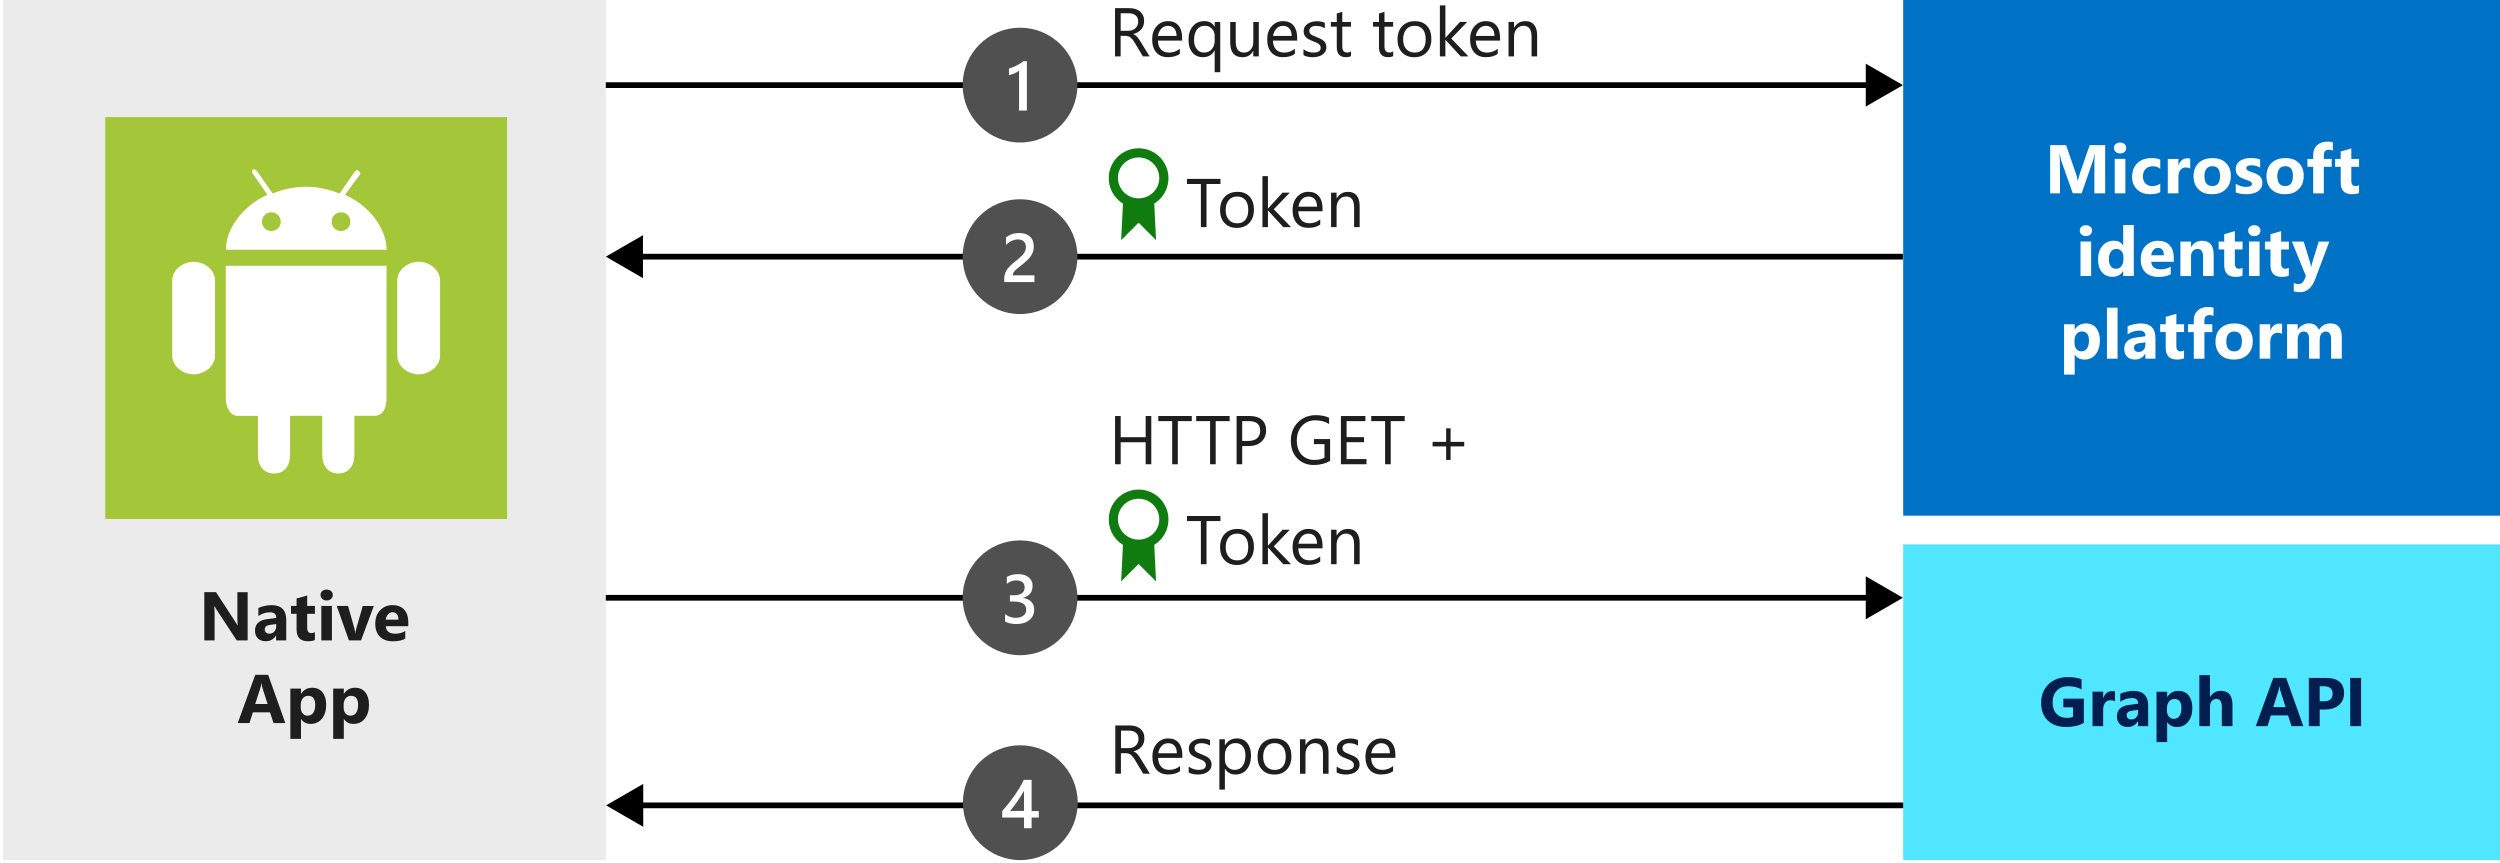 <?xml version="1.0" encoding="utf-8"?>
<!-- Generator: Adobe Illustrator 23.0.2, SVG Export Plug-In . SVG Version: 6.00 Build 0)  -->
<svg version="1.1" xmlns="http://www.w3.org/2000/svg" xmlns:xlink="http://www.w3.org/1999/xlink" x="0px" y="0px"
	 viewBox="0 0 435.49 150.4" enable-background="new 0 0 435.49 150.4" xml:space="preserve">
<symbol  id="Deleted_Symbol_6" viewBox="0 -32 32 32">
	<rect y="-10" width="32" height="2"/>
	<rect y="-26" width="32" height="2"/>
	<rect y="-17.99" width="32" height="1.99"/>
	<rect y="-32" fill="none" width="32" height="32"/>
	<rect y="-32" fill="none" width="32" height="32"/>
</symbol>
<symbol  id="Marketplace_store" viewBox="-15.25 -19.25 30.5 38.5">
	<path fill="#0078D7" d="M13.45,9.65l-2.2-1.2l-1,1.2h-2.7v4.9c0,2.8-2.2,4.7-5.3,4.7c-0.5,0-0.9-0.1-1.3-0.1
		c0.6-0.3,1.1-0.8,1.6-1.3c1.9-0.1,3.7-1.1,3.7-3.3v-5h-3.4v4.5c0,2.8-2.2,4.7-5.3,4.7s-5.3-1.9-5.3-4.7v-4.5h-1.2h-5.1l-1.2-26.9
		l24.7-1.8l0,0h0.4l1-0.1l4.4,3.5L13.45,9.65z M-6.55,14.05c0,2.3,2,3.3,3.9,3.3s3.9-1,3.9-3.3v-4.5h-3v4.9c0,0.6,0.2,1.2,0.4,1.6
		c-0.6,0.2-1.1,0.2-1.3,0.2h-0.1c-0.2-0.6-0.4-1.2-0.4-1.8v-4.9h-3.4V14.05z"/>
</symbol>
<symbol  id="New_Symbol_41" viewBox="-10.5 -10 21 20">
	<circle fill="#505050" cx="0" cy="0" r="10"/>
	<g>
		<path fill="#FFFFFF" d="M1.19,4.16v-8.59h-1.36V2.5c-0.25-0.18-0.51-0.33-0.79-0.45s-0.61-0.23-0.97-0.33v1.16
			c0.23,0.07,0.45,0.15,0.66,0.23s0.42,0.17,0.62,0.28s0.41,0.21,0.62,0.34S0.39,4,0.61,4.16H1.19z"/>
	</g>
	<rect x="-10.5" y="-10" display="none" fill="none" width="21" height="20"/>
</symbol>
<symbol  id="New_Symbol_42" viewBox="-10.5 -10 21 20">
	<circle fill="#505050" cx="0" cy="0" r="10"/>
	<g>
		<path fill="#FFFFFF" d="M2.52-4.43h-5.27v0.65c0,0.27,0.04,0.51,0.11,0.75s0.17,0.45,0.3,0.66s0.27,0.4,0.44,0.58
			s0.35,0.36,0.54,0.53s0.39,0.33,0.59,0.49S-0.39-0.46-0.2-0.3C-0.02-0.15,0.15,0,0.3,0.15s0.28,0.3,0.38,0.45s0.19,0.32,0.25,0.5
			s0.09,0.36,0.09,0.57c0,0.22-0.03,0.42-0.1,0.58s-0.16,0.3-0.29,0.42s-0.27,0.2-0.44,0.25S-0.17,3-0.37,3
			c-0.34,0-0.69-0.08-1.05-0.24s-0.7-0.4-1.03-0.72v1.31c0.17,0.13,0.35,0.24,0.52,0.34s0.36,0.18,0.54,0.24s0.38,0.11,0.59,0.14
			s0.43,0.05,0.66,0.05c0.38,0,0.72-0.05,1.03-0.15S1.48,3.72,1.7,3.53S2.09,3.09,2.21,2.8s0.18-0.62,0.18-1
			c0-0.34-0.04-0.65-0.13-0.92S2.06,0.36,1.9,0.13S1.56-0.33,1.34-0.54S0.88-0.97,0.61-1.19C0.39-1.37,0.16-1.55-0.06-1.72
			s-0.43-0.34-0.61-0.51S-1-2.57-1.11-2.73s-0.17-0.33-0.17-0.5v-0.03h3.79V-4.43z"/>
	</g>
	<rect x="-10.5" y="-10" display="none" fill="none" width="21" height="20"/>
</symbol>
<symbol  id="New_Symbol_43" viewBox="-10.5 -10 21 20">
	<circle fill="#505050" cx="0" cy="0" r="10"/>
	<g>
		<path fill="#FFFFFF" d="M-2.61-4.12v1.28c0.55-0.43,1.16-0.65,1.85-0.65c0.56,0,1,0.13,1.34,0.38s0.5,0.6,0.5,1.03
			c0,0.95-0.73,1.43-2.19,1.43h-0.65v1.09h0.62c1.29,0,1.94,0.45,1.94,1.35c0,0.83-0.5,1.24-1.51,1.24c-0.56,0-1.09-0.2-1.59-0.6
			v1.21c0.57,0.32,1.24,0.48,2.02,0.48c0.75,0,1.34-0.19,1.79-0.56S2.19,2.7,2.19,2.11c0-1.11-0.56-1.82-1.69-2.13v-0.02
			C1.11-0.1,1.59-0.32,1.94-0.68S2.47-1.5,2.47-2.05c0-0.75-0.28-1.36-0.85-1.83S0.31-4.57-0.62-4.57
			C-1.45-4.57-2.11-4.42-2.61-4.12z"/>
	</g>
	<rect x="-10.5" y="-10" display="none" fill="none" width="21" height="20"/>
</symbol>
<symbol  id="New_Symbol_44" viewBox="-10.5 -10 21 20">
	<circle fill="#505050" cx="0" cy="0" r="10"/>
	<g>
		<path fill="#FFFFFF" d="M1.97,3.97v-5.43h1.25v-1.13H1.97v-1.85H0.65v1.85h-3.8v1.14c0.34,0.39,0.7,0.81,1.06,1.26
			s0.71,0.91,1.04,1.38s0.64,0.94,0.93,1.42S0.4,3.54,0.6,3.97H1.97z M0.65-1.45v3.53c-0.43-0.77-0.85-1.43-1.26-2
			s-0.81-1.08-1.17-1.52H0.65z"/>
	</g>
	<rect x="-10.5" y="-10" display="none" fill="none" width="21" height="20"/>
</symbol>
<symbol  id="Pencil-02" viewBox="0 -16 16 16">
	<polyline fill="none" stroke="#000000" stroke-miterlimit="10" points="14.88,-4.12 4.69,-14.31 0.69,-15.31 1.69,-11.31 
		11.88,-1.12 	"/>
	<path fill="none" stroke="#000000" stroke-miterlimit="10" d="M11.88-1.12c0.83,0.83,2.17,0.83,3,0c0.83-0.83,0.83-2.17,0-3"/>
	<path fill="none" stroke="#000000" stroke-miterlimit="10" d="M4.5-14.5c0,1.66-1.34,3-3,3"/>
	<rect y="-16" fill="none" width="16" height="16"/>
	<line fill="none" stroke="#000000" stroke-miterlimit="10" x1="11" y1="-2" x2="14" y2="-5"/>
</symbol>
<symbol  id="Play-01" viewBox="0 -16 16 16">
	<g>
		<path d="M4-2.92L11.26-8L4-13.08V-2.92 M3-1v-14l10,7L3-1L3-1z"/>
	</g>
	<rect y="-16" fill="none" width="16" height="16"/>
</symbol>
<symbol  id="Repairs_x5F_01" viewBox="6 -32 20 32">
	<g>
		<path fill="#FFFFFF" d="M26-16h-4v8.59l2,2V0h-6v-5.41l2-2V-16h-4v-2h2v-11c0-1.65,1.35-3,3-3s3,1.35,3,3v11h2V-16z M20-2h2v-2.59
			l-1-1l-1,1V-2z M22-29c0-0.55-0.45-1-1-1s-1,0.45-1,1v11h2V-29z"/>
		<path fill="#FFFFFF" d="M11,0C8.24,0,6-2.24,6-5c0-1.56,0.75-3.04,2-3.98V-29c0-1.65,1.35-3,3-3s3,1.35,3,3v20.02
			c1.25,0.94,2,2.42,2,3.98C16-2.24,13.76,0,11,0z M12.5-7.58L12-7.87V-29c0-0.55-0.45-1-1-1s-1,0.45-1,1v21.13L9.5-7.58
			C8.56-7.03,8-6.07,8-5c0,1.3,0.84,2.4,2,2.82V-5l1-1l1,1v2.82C13.16-2.6,14-3.7,14-5C14-6.07,13.44-7.03,12.5-7.58z"/>
	</g>
</symbol>
<symbol  id="Video_x5F_02" viewBox="0 -16 16 16">
	<rect x="0.5" y="-11.5" fill="none" stroke="#101010" stroke-miterlimit="10" width="11" height="7"/>
	<rect y="-16" fill="none" width="16" height="16"/>
	<polygon fill="none" stroke="#101010" stroke-miterlimit="10" points="11.5,-9.25 15.5,-11.25 15.5,-4.75 11.5,-6.75 	"/>
</symbol>
<symbol  id="Virtual_network" viewBox="-19.8 -10.7 39.6 21.4">
	<g>
		<polygon fill="#0078D7" points="19.8,0 17.4,2.4 9.1,10.7 7.7,9.3 17.1,0 7.7,-9.3 9.1,-10.7 17.4,-2.4 		"/>
		<polygon fill="#0078D7" points="-19.8,0 -17.3,2.4 -9.1,10.7 -7.7,9.3 -17.1,0 -7.7,-9.3 -9.1,-10.7 -17.3,-2.4 		"/>
		<path fill="#0078D7" d="M-4.8,0c0-1.3-1.1-2.4-2.4-2.4c-1.4,0-2.4,1.1-2.4,2.4s1.1,2.4,2.4,2.4C-5.8,2.4-4.8,1.3-4.8,0z"/>
		<path fill="#0078D7" d="M0,2.4c1.3,0,2.4-1.1,2.4-2.4S1.3-2.4,0-2.4S-2.4-1.3-2.4,0S-1.3,2.4,0,2.4z"/>
		<path fill="#0078D7" d="M7.2,2.4c1.3,0,2.4-1.1,2.4-2.4S8.5-2.4,7.2-2.4C5.8-2.4,4.8-1.3,4.8,0S5.8,2.4,7.2,2.4z"/>
	</g>
</symbol>
<symbol  id="W10_x5F_CheckboxIndeterminate_x5F_16" viewBox="-4 -4 8 8">
	<rect x="-4" y="-4" width="8" height="8"/>
</symbol>
<symbol  id="W10_x5F_Checkbox_x5F_16" viewBox="-8 -8 16 16">
	<g>
		<path d="M7,7V-7H-7V7H7 M8,8H-8V-8H8V8L8,8z"/>
	</g>
</symbol>
<symbol  id="W10_x5F_Undo" viewBox="-5.91 -7.91 11.82 15.82">
	<path fill="none" stroke="#FFFFFF" stroke-miterlimit="10" d="M-2.56-7.56l6.53,6.53c1.91,1.91,1.91,5.02,0,6.93L3.91,5.98
		c-1.91,1.91-5.02,1.91-6.93,0l-2.54-2.53"/>
</symbol>
<symbol  id="gripper_x5F_16" viewBox="0 -16 16 16">
	<polygon fill="none" stroke="#231F20" stroke-miterlimit="10" points="9.5,-15.5 15.5,-9.5 15.5,-15.5 	"/>
	<rect y="-16" fill="none" width="16" height="16"/>
</symbol>
<symbol  id="smallbox_x5F_32" viewBox="0 -32 32 32">
	<rect x="8" y="-24" width="16" height="16"/>
	<rect y="-32" fill="none" width="32" height="32"/>
</symbol>
<symbol  id="unlock" viewBox="0 -16 16 16">
	<rect x="2.5" y="-15.5" fill="none" stroke="#000000" stroke-miterlimit="10" width="11" height="8"/>
	<rect y="-16" fill="none" width="16" height="16"/>
	<path d="M8,0C5.72,0,4-1.74,4-4h1c0,1.71,1.29,3,3,3s3-1.29,3-3v-3H6v-1h6v4C12-1.74,10.28,0,8,0z"/>
</symbol>
<g id="Shapes">
	<rect fill="#FFFFFF" width="435.49" height="150.4"/>
	<rect x="0.53" y="-0.17" fill="#EBEBEB" width="105" height="150"/>
	<g id="Wrench_tool_x28_s_x29_">
	</g>
	<g id="user2">
	</g>
	<g id="user2_1_">
	</g>
	<g id="user2_4_">
	</g>
	<g id="user2_3_">
	</g>
	<g id="user2_2_">
	</g>
	<g id="Internet_2">
	</g>
	<g id="Enterprise">
	</g>
	<g id="Tunnel__x28_stackable_x29_">
	</g>
	<g id="New_Symbol">
	</g>
	<g id="New_Symbol_1">
	</g>
	<g id="Files">
	</g>
	<g id="BlobBlock">
	</g>
	<g id="E_x5F_Enterprise">
	</g>
	<g id="E_x5F_AD_FS">
	</g>
	<g id="C_x5F_Azure_Active_Directory">
	</g>
	<g>
		<g>
			<rect x="18.33" y="20.4" fill="#A4C639" width="70" height="70"/>
			<path fill="#FFFFFF" d="M50.53,72.44v6.77c0,1.87-0.93,3.27-2.8,3.27l0,0c-1.87,0-2.8-1.4-2.8-3.27v-6.77h-3.5
				c-1.4,0-2.1-1.63-2.1-3.03V46.3h28v23.1c0,1.4-0.47,3.03-2.1,3.03h-3.5v6.77c0,1.87-0.93,3.27-2.8,3.27l0,0
				c-1.87,0-2.8-1.4-2.8-3.27v-6.77H50.53L50.53,72.44z"/>
			<path fill="#FFFFFF" d="M33.73,45.6L33.73,45.6c1.87,0,3.73,1.4,3.73,3.27v13.07c0,1.87-1.87,3.27-3.73,3.27l0,0
				c-1.87,0-3.73-1.4-3.73-3.27V48.87C30,47,31.87,45.6,33.73,45.6L33.73,45.6z"/>
			<path fill="#FFFFFF" d="M72.93,45.6L72.93,45.6c1.87,0,3.73,1.4,3.73,3.27v13.07c0,1.87-1.87,3.27-3.73,3.27l0,0
				c-1.87,0-3.73-1.4-3.73-3.27V48.87C69.2,47,71.07,45.6,72.93,45.6L72.93,45.6z"/>
			<path fill="#FFFFFF" d="M60.1,33.94l2.57-3.5c0.23-0.23,0-0.47-0.23-0.7c-0.23-0.23-0.47,0-0.7,0.23l-2.57,3.73
				c-1.87-0.7-3.73-1.17-5.83-1.17c-2.1,0-4.2,0.47-5.83,1.17l-2.8-3.97c-0.23-0.23-0.47-0.23-0.7-0.23c0,0.23-0.23,0.47,0,0.7
				l2.57,3.73c-4.2,1.87-7.23,5.83-7.23,9.57h28C67.33,39.77,64.3,35.8,60.1,33.94z M47.27,40.24c-0.93,0-1.63-0.7-1.63-1.63
				c0-0.93,0.7-1.63,1.63-1.63c0.93,0,1.63,0.7,1.63,1.63C48.9,39.54,48.2,40.24,47.27,40.24z M59.4,40.24
				c-0.93,0-1.63-0.7-1.63-1.63c0-0.93,0.7-1.63,1.63-1.63s1.63,0.7,1.63,1.63C61.03,39.54,60.33,40.24,59.4,40.24z"/>
		</g>
	</g>
	<rect x="331.53" y="-0.17" fill="#0072C6" width="103.97" height="90"/>
	<rect x="331.53" y="94.83" fill="#50E6FF" width="103.97" height="55"/>
	<g>
		<g>
			<line fill="none" stroke="#000000" stroke-miterlimit="10" x1="105.53" y1="14.83" x2="326.1" y2="14.83"/>
			<g>
				<polygon points="325.01,18.56 331.48,14.83 325.01,11.09 				"/>
			</g>
		</g>
	</g>
	<g>
		<g>
			<line fill="none" stroke="#000000" stroke-miterlimit="10" x1="110.91" y1="44.71" x2="331.48" y2="44.71"/>
			<g>
				<polygon points="112,48.45 105.53,44.71 112,40.97 				"/>
			</g>
		</g>
	</g>
	<g>
		<g>
			<line fill="none" stroke="#000000" stroke-miterlimit="10" x1="105.53" y1="104.13" x2="326.1" y2="104.13"/>
			<g>
				<polygon points="325.01,107.87 331.48,104.13 325.01,100.39 				"/>
			</g>
		</g>
	</g>
	<g>
		<g>
			<line fill="none" stroke="#000000" stroke-miterlimit="10" x1="110.95" y1="140.29" x2="331.53" y2="140.29"/>
			<g>
				<polygon points="112.05,144.03 105.57,140.29 112.05,136.55 				"/>
			</g>
		</g>
	</g>
	<g>
		<path fill="#107C10" d="M200.98,93.2c-0.72,0.64-1.6,1.04-2.64,1.04c-1.04,0-1.92-0.4-2.64-1.04l-0.4,8.08l3.04-3.04l3.04,3.04
			L200.98,93.2z"/>
		<path fill="#107C10" d="M198.34,85.28c-2.88,0-5.2,2.32-5.2,5.2c0,2.88,2.32,5.2,5.2,5.2c2.88,0,5.2-2.32,5.2-5.2
			C203.54,87.6,201.22,85.28,198.34,85.28z M198.34,94c-2,0-3.6-1.6-3.6-3.6c0-1.92,1.6-3.52,3.6-3.52s3.6,1.6,3.6,3.6
			C201.94,92.4,200.34,94,198.34,94z"/>
	</g>
	<g>
		<path fill="#107C10" d="M200.98,33.75c-0.72,0.64-1.6,1.04-2.64,1.04c-1.04,0-1.92-0.4-2.64-1.04l-0.4,8.08l3.04-3.04l3.04,3.04
			L200.98,33.75z"/>
		<path fill="#107C10" d="M198.34,25.83c-2.88,0-5.2,2.32-5.2,5.2s2.32,5.2,5.2,5.2c2.88,0,5.2-2.32,5.2-5.2
			S201.22,25.83,198.34,25.83z M198.34,34.55c-2,0-3.6-1.6-3.6-3.6c0-1.92,1.6-3.52,3.6-3.52s3.6,1.6,3.6,3.6
			C201.94,32.95,200.34,34.55,198.34,34.55z"/>
	</g>
	
		<use xlink:href="#New_Symbol_44"  width="21" height="20" x="-10.5" y="-10" transform="matrix(1 0 0 -1 177.732 139.825)" overflow="visible"/>
	
		<use xlink:href="#New_Symbol_43"  width="21" height="20" x="-10.5" y="-10" transform="matrix(1 0 0 -1 177.686 104.133)" overflow="visible"/>
	
		<use xlink:href="#New_Symbol_42"  width="21" height="20" x="-10.5" y="-10" transform="matrix(1 0 0 -1 177.686 44.707)" overflow="visible"/>
	
		<use xlink:href="#New_Symbol_41"  width="21" height="20" x="-10.5" y="-10" transform="matrix(1 0 0 -1 177.686 14.825)" overflow="visible"/>
</g>
<g id="Text">
	<g id="Windows_Server_New">
	</g>
	<g>
		<rect x="17.03" y="102.67" fill="none" width="72" height="26.45"/>
		<path fill="#1E1E1E" d="M43.14,111.55h-1.91l-3.46-5.28c-0.2-0.31-0.34-0.54-0.42-0.7h-0.02c0.03,0.3,0.05,0.75,0.05,1.36v4.62
			h-1.79v-8.4h2.04l3.33,5.12c0.15,0.23,0.29,0.46,0.42,0.69h0.02c-0.03-0.2-0.05-0.58-0.05-1.15v-4.65h1.79V111.55z"/>
		<path fill="#1E1E1E" d="M49.85,111.55H48.1v-0.86h-0.02c-0.4,0.67-1,1.01-1.79,1.01c-0.58,0-1.04-0.17-1.37-0.5
			s-0.5-0.77-0.5-1.32c0-1.16,0.69-1.84,2.07-2.02l1.63-0.22c0-0.66-0.36-0.98-1.07-0.98c-0.71,0-1.39,0.21-2.04,0.64v-1.39
			c0.26-0.13,0.61-0.25,1.06-0.35s0.85-0.15,1.22-0.15c1.71,0,2.57,0.85,2.57,2.56V111.55z M48.11,109.11v-0.4l-1.09,0.14
			c-0.6,0.08-0.9,0.35-0.9,0.81c0,0.21,0.07,0.38,0.22,0.52s0.34,0.2,0.59,0.2c0.35,0,0.63-0.12,0.85-0.36
			S48.11,109.48,48.11,109.11z"/>
		<path fill="#1E1E1E" d="M54.86,111.48c-0.27,0.14-0.69,0.22-1.24,0.22c-1.3,0-1.96-0.68-1.96-2.03v-2.75h-0.97v-1.37h0.97v-1.29
			l1.85-0.53v1.82h1.35v1.37h-1.35v2.43c0,0.63,0.25,0.94,0.74,0.94c0.2,0,0.4-0.06,0.6-0.17V111.48z"/>
		<path fill="#1E1E1E" d="M56.9,104.6c-0.31,0-0.57-0.09-0.77-0.28s-0.3-0.41-0.3-0.68c0-0.28,0.1-0.5,0.3-0.68s0.46-0.26,0.77-0.26
			c0.32,0,0.57,0.09,0.77,0.26s0.3,0.4,0.3,0.68c0,0.28-0.1,0.51-0.3,0.69S57.22,104.6,56.9,104.6z M57.82,111.55h-1.85v-6h1.85
			V111.55z"/>
		<path fill="#1E1E1E" d="M65.12,105.55l-2.23,6h-2.11l-2.13-6h1.98l1.04,3.7c0.12,0.42,0.19,0.77,0.21,1.07h0.02
			c0.03-0.28,0.1-0.62,0.22-1.03l1.07-3.73H65.12z"/>
		<path fill="#1E1E1E" d="M71.12,109.08H67.2c0.06,0.87,0.61,1.31,1.65,1.31c0.66,0,1.24-0.16,1.74-0.47v1.34
			c-0.55,0.3-1.28,0.45-2.16,0.45c-0.97,0-1.72-0.27-2.26-0.81s-0.8-1.29-0.8-2.25c0-1,0.29-1.79,0.87-2.37s1.29-0.87,2.13-0.87
			c0.88,0,1.55,0.26,2.03,0.78s0.72,1.22,0.72,2.12V109.08z M69.4,107.94c0-0.86-0.35-1.29-1.04-1.29c-0.3,0-0.55,0.12-0.77,0.37
			s-0.35,0.55-0.4,0.92H69.4z"/>
		<path fill="#1E1E1E" d="M49.7,125.95h-2.06l-0.6-1.87h-2.99l-0.59,1.87h-2.05l3.06-8.4h2.24L49.7,125.95z M46.61,122.63l-0.9-2.82
			c-0.07-0.21-0.11-0.46-0.14-0.76h-0.05c-0.02,0.25-0.07,0.49-0.15,0.73l-0.91,2.85H46.61z"/>
		<path fill="#1E1E1E" d="M52.45,125.25h-0.02v3.46h-1.85v-8.76h1.85v0.9h0.02c0.46-0.7,1.1-1.05,1.93-1.05
			c0.78,0,1.38,0.27,1.8,0.8s0.64,1.26,0.64,2.18c0,1-0.25,1.8-0.74,2.41s-1.15,0.91-1.97,0.91
			C53.38,126.1,52.83,125.82,52.45,125.25z M52.39,122.79v0.48c0,0.41,0.11,0.75,0.33,1.01s0.51,0.39,0.86,0.39
			c0.42,0,0.75-0.16,0.98-0.49s0.35-0.79,0.35-1.39c0-1.05-0.41-1.58-1.23-1.58c-0.38,0-0.69,0.14-0.93,0.43
			S52.39,122.32,52.39,122.79z"/>
		<path fill="#1E1E1E" d="M59.91,125.25h-0.02v3.46h-1.85v-8.76h1.85v0.9h0.02c0.46-0.7,1.1-1.05,1.93-1.05
			c0.78,0,1.38,0.27,1.8,0.8c0.42,0.53,0.64,1.26,0.64,2.18c0,1-0.25,1.8-0.74,2.41c-0.49,0.61-1.15,0.91-1.97,0.91
			C60.84,126.1,60.29,125.82,59.91,125.25z M59.86,122.79v0.48c0,0.41,0.11,0.75,0.33,1.01s0.51,0.39,0.86,0.39
			c0.42,0,0.75-0.16,0.98-0.49s0.35-0.79,0.35-1.39c0-1.05-0.41-1.58-1.23-1.58c-0.38,0-0.69,0.14-0.93,0.43
			S59.86,122.32,59.86,122.79z"/>
	</g>
	<g>
		<path fill="#1E1E1E" d="M200.26,9.83h-1.17l-1.41-2.36c-0.13-0.22-0.25-0.41-0.38-0.56s-0.25-0.28-0.37-0.38s-0.26-0.17-0.41-0.21
			s-0.31-0.07-0.5-0.07h-0.81v3.57h-0.98v-8.4h2.51c0.37,0,0.71,0.05,1.02,0.14s0.58,0.23,0.81,0.42s0.41,0.42,0.54,0.7
			s0.19,0.61,0.19,0.98c0,0.29-0.04,0.56-0.13,0.81s-0.21,0.46-0.38,0.65s-0.36,0.35-0.59,0.49s-0.49,0.24-0.77,0.31v0.02
			c0.14,0.06,0.26,0.13,0.37,0.21s0.2,0.17,0.3,0.28s0.19,0.23,0.28,0.37s0.19,0.3,0.31,0.48L200.26,9.83z M195.22,2.31v3.05h1.34
			c0.25,0,0.47-0.04,0.68-0.11s0.39-0.18,0.54-0.32s0.27-0.31,0.36-0.51s0.13-0.43,0.13-0.68c0-0.45-0.15-0.8-0.44-1.05
			s-0.71-0.38-1.26-0.38H195.22z"/>
		<path fill="#1E1E1E" d="M205.94,7.07h-4.24c0.02,0.67,0.2,1.18,0.54,1.55s0.82,0.54,1.42,0.54c0.68,0,1.3-0.22,1.86-0.67v0.9
			c-0.53,0.38-1.22,0.57-2.09,0.57c-0.85,0-1.51-0.27-2-0.82s-0.73-1.31-0.73-2.3c0-0.93,0.26-1.69,0.79-2.28s1.19-0.88,1.97-0.88
			s1.39,0.25,1.82,0.76s0.64,1.21,0.64,2.12V7.07z M204.95,6.25c0-0.55-0.14-0.99-0.4-1.29s-0.63-0.46-1.1-0.46
			c-0.45,0-0.84,0.16-1.15,0.49s-0.51,0.75-0.59,1.27H204.95z"/>
		<path fill="#1E1E1E" d="M212.55,12.58h-0.96V8.79h-0.02c-0.42,0.78-1.1,1.17-2.05,1.17c-0.75,0-1.36-0.27-1.81-0.81
			s-0.68-1.27-0.68-2.19c0-1,0.25-1.79,0.75-2.39s1.17-0.89,2.02-0.89c0.82,0,1.41,0.32,1.78,0.97h0.02V3.83h0.96V12.58z
			 M211.59,7.12V6.25c0-0.49-0.16-0.91-0.48-1.25s-0.73-0.51-1.23-0.51c-0.58,0-1.04,0.21-1.37,0.64S208,6.17,208,6.94
			c0,0.69,0.16,1.23,0.49,1.63s0.74,0.59,1.25,0.59c0.56,0,1.01-0.19,1.34-0.58S211.59,7.71,211.59,7.12z"/>
		<path fill="#1E1E1E" d="M219.27,9.83h-0.96V8.88h-0.02c-0.4,0.73-1.02,1.09-1.85,1.09c-1.43,0-2.14-0.85-2.14-2.55V3.83h0.96v3.43
			c0,1.27,0.48,1.9,1.45,1.9c0.47,0,0.85-0.17,1.16-0.52s0.45-0.8,0.45-1.36V3.83h0.96V9.83z"/>
		<path fill="#1E1E1E" d="M225.98,7.07h-4.24c0.02,0.67,0.2,1.18,0.54,1.55s0.82,0.54,1.42,0.54c0.68,0,1.3-0.22,1.86-0.67v0.9
			c-0.53,0.38-1.22,0.57-2.09,0.57c-0.85,0-1.51-0.27-2-0.82s-0.73-1.31-0.73-2.3c0-0.93,0.26-1.69,0.79-2.28s1.19-0.88,1.97-0.88
			s1.39,0.25,1.82,0.76s0.64,1.21,0.64,2.12V7.07z M225,6.25c0-0.55-0.14-0.99-0.4-1.29s-0.63-0.46-1.1-0.46
			c-0.45,0-0.84,0.16-1.15,0.49s-0.51,0.75-0.59,1.27H225z"/>
		<path fill="#1E1E1E" d="M227.06,9.61V8.58c0.52,0.39,1.1,0.58,1.73,0.58c0.84,0,1.27-0.28,1.27-0.84c0-0.16-0.04-0.3-0.11-0.41
			s-0.17-0.21-0.29-0.3s-0.27-0.16-0.43-0.23s-0.34-0.14-0.54-0.21c-0.27-0.11-0.5-0.21-0.7-0.32s-0.37-0.23-0.5-0.36
			s-0.24-0.29-0.3-0.46s-0.1-0.37-0.1-0.6c0-0.28,0.06-0.53,0.19-0.75s0.3-0.4,0.52-0.54s0.46-0.26,0.74-0.33s0.56-0.11,0.85-0.11
			c0.52,0,0.98,0.09,1.39,0.27v0.97c-0.44-0.29-0.95-0.43-1.52-0.43c-0.18,0-0.34,0.02-0.49,0.06s-0.27,0.1-0.37,0.17
			s-0.18,0.16-0.24,0.27s-0.08,0.22-0.08,0.34c0,0.16,0.03,0.29,0.08,0.39s0.14,0.2,0.25,0.28s0.24,0.16,0.4,0.22
			s0.33,0.14,0.53,0.22c0.27,0.1,0.5,0.21,0.71,0.31s0.39,0.23,0.54,0.36s0.26,0.29,0.34,0.47s0.12,0.38,0.12,0.63
			c0,0.3-0.07,0.55-0.2,0.77s-0.31,0.4-0.52,0.54s-0.47,0.25-0.76,0.32s-0.58,0.11-0.9,0.11C228.04,9.97,227.51,9.85,227.06,9.61z"
			/>
		<path fill="#1E1E1E" d="M235.34,9.77c-0.23,0.13-0.53,0.19-0.9,0.19c-1.05,0-1.58-0.59-1.58-1.76V4.65h-1.03V3.83h1.03V2.36
			l0.96-0.31v1.78h1.51v0.82h-1.51v3.38c0,0.4,0.07,0.69,0.21,0.86s0.36,0.26,0.68,0.26c0.24,0,0.45-0.07,0.63-0.2V9.77z"/>
		<path fill="#1E1E1E" d="M242.69,9.77c-0.23,0.13-0.53,0.19-0.9,0.19c-1.05,0-1.58-0.59-1.58-1.76V4.65h-1.03V3.83h1.03V2.36
			l0.96-0.31v1.78h1.51v0.82h-1.51v3.38c0,0.4,0.07,0.69,0.21,0.86s0.36,0.26,0.68,0.26c0.24,0,0.45-0.07,0.63-0.2V9.77z"/>
		<path fill="#1E1E1E" d="M246.35,9.97c-0.89,0-1.59-0.28-2.12-0.84s-0.79-1.3-0.79-2.23c0-1.01,0.28-1.79,0.83-2.36
			s1.29-0.85,2.23-0.85c0.89,0,1.59,0.28,2.09,0.83s0.75,1.31,0.75,2.29c0,0.96-0.27,1.72-0.81,2.3S247.26,9.97,246.35,9.97z
			 M246.42,4.49c-0.62,0-1.11,0.21-1.46,0.63s-0.54,1-0.54,1.74c0,0.71,0.18,1.27,0.54,1.68s0.85,0.62,1.46,0.62
			c0.62,0,1.1-0.2,1.43-0.6s0.5-0.97,0.5-1.72c0-0.75-0.17-1.33-0.5-1.73S247.04,4.49,246.42,4.49z"/>
		<path fill="#1E1E1E" d="M255.8,9.83h-1.35l-2.65-2.88h-0.02v2.88h-0.96V0.94h0.96v5.63h0.02l2.52-2.75h1.26l-2.78,2.89L255.8,9.83
			z"/>
		<path fill="#1E1E1E" d="M261.32,7.07h-4.24c0.02,0.67,0.2,1.18,0.54,1.55s0.82,0.54,1.42,0.54c0.68,0,1.3-0.22,1.86-0.67v0.9
			c-0.53,0.38-1.22,0.57-2.09,0.57c-0.85,0-1.51-0.27-2-0.82s-0.73-1.31-0.73-2.3c0-0.93,0.26-1.69,0.79-2.28s1.19-0.88,1.97-0.88
			s1.39,0.25,1.82,0.76s0.64,1.21,0.64,2.12V7.07z M260.33,6.25c0-0.55-0.14-0.99-0.4-1.29s-0.63-0.46-1.1-0.46
			c-0.45,0-0.84,0.16-1.15,0.49s-0.51,0.75-0.59,1.27H260.33z"/>
		<path fill="#1E1E1E" d="M267.75,9.83h-0.96V6.4c0-1.27-0.46-1.91-1.39-1.91c-0.48,0-0.88,0.18-1.19,0.54s-0.47,0.82-0.47,1.37
			v3.42h-0.96v-6h0.96v1h0.02c0.45-0.76,1.11-1.14,1.97-1.14c0.66,0,1.16,0.21,1.51,0.64s0.52,1.04,0.52,1.84V9.83z"/>
	</g>
	<g>
		<path fill="#1E1E1E" d="M212.6,32.05h-2.43v7.51h-0.98v-7.51h-2.42v-0.89h5.83V32.05z"/>
		<path fill="#1E1E1E" d="M215.44,39.7c-0.89,0-1.59-0.28-2.12-0.84s-0.79-1.3-0.79-2.23c0-1.01,0.28-1.79,0.83-2.36
			s1.29-0.85,2.23-0.85c0.89,0,1.59,0.28,2.09,0.83s0.75,1.31,0.75,2.29c0,0.96-0.27,1.72-0.81,2.3S216.35,39.7,215.44,39.7z
			 M215.51,34.23c-0.62,0-1.11,0.21-1.46,0.63s-0.54,1-0.54,1.74c0,0.71,0.18,1.27,0.54,1.68s0.85,0.62,1.46,0.62
			c0.62,0,1.1-0.2,1.43-0.6s0.5-0.97,0.5-1.72c0-0.75-0.17-1.33-0.5-1.73S216.13,34.23,215.51,34.23z"/>
		<path fill="#1E1E1E" d="M224.89,39.56h-1.35l-2.65-2.88h-0.02v2.88h-0.96v-8.88h0.96v5.63h0.02l2.52-2.75h1.26l-2.78,2.89
			L224.89,39.56z"/>
		<path fill="#1E1E1E" d="M230.4,36.8h-4.24c0.02,0.67,0.2,1.18,0.54,1.55s0.82,0.54,1.42,0.54c0.68,0,1.3-0.22,1.86-0.67v0.9
			c-0.53,0.38-1.22,0.57-2.09,0.57c-0.85,0-1.51-0.27-2-0.82s-0.73-1.31-0.73-2.3c0-0.93,0.26-1.69,0.79-2.28s1.19-0.88,1.97-0.88
			s1.39,0.25,1.82,0.76s0.64,1.21,0.64,2.12V36.8z M229.42,35.99c0-0.55-0.14-0.99-0.4-1.29s-0.63-0.46-1.1-0.46
			c-0.45,0-0.84,0.16-1.15,0.49s-0.51,0.75-0.59,1.27H229.42z"/>
		<path fill="#1E1E1E" d="M236.84,39.56h-0.96v-3.42c0-1.27-0.46-1.91-1.39-1.91c-0.48,0-0.88,0.18-1.19,0.54s-0.47,0.82-0.47,1.37
			v3.42h-0.96v-6h0.96v1h0.02c0.45-0.76,1.11-1.14,1.97-1.14c0.66,0,1.16,0.21,1.51,0.64s0.52,1.04,0.52,1.84V39.56z"/>
	</g>
	<g>
		<rect x="344.46" y="24.8" fill="none" width="78.46" height="45.6"/>
		<path fill="#FFFFFF" d="M366.7,33.68h-1.87v-5.03c0-0.54,0.02-1.14,0.07-1.8h-0.05c-0.1,0.52-0.19,0.89-0.26,1.11l-1.97,5.71
			h-1.55l-2-5.65c-0.05-0.15-0.14-0.54-0.26-1.17h-0.05c0.05,0.83,0.08,1.55,0.08,2.18v4.65h-1.71v-8.4h2.77l1.72,4.98
			c0.14,0.4,0.24,0.8,0.3,1.2h0.04c0.11-0.46,0.22-0.87,0.33-1.21l1.72-4.97h2.7V33.68z"/>
		<path fill="#FFFFFF" d="M369.31,26.73c-0.31,0-0.57-0.09-0.77-0.28s-0.3-0.41-0.3-0.68c0-0.28,0.1-0.5,0.3-0.68
			s0.46-0.26,0.77-0.26c0.32,0,0.57,0.09,0.77,0.26s0.3,0.4,0.3,0.68c0,0.28-0.1,0.51-0.3,0.69S369.63,26.73,369.31,26.73z
			 M370.23,33.68h-1.85v-6h1.85V33.68z"/>
		<path fill="#FFFFFF" d="M376.31,33.47c-0.42,0.24-1.02,0.36-1.81,0.36c-0.92,0-1.67-0.28-2.24-0.84s-0.86-1.28-0.86-2.16
			c0-1.02,0.31-1.82,0.92-2.41s1.43-0.88,2.45-0.88c0.71,0,1.22,0.09,1.54,0.28v1.57c-0.39-0.29-0.82-0.43-1.29-0.43
			c-0.53,0-0.95,0.16-1.26,0.47s-0.47,0.74-0.47,1.29c0,0.53,0.15,0.95,0.45,1.25s0.71,0.45,1.22,0.45c0.46,0,0.91-0.14,1.35-0.43
			V33.47z"/>
		<path fill="#FFFFFF" d="M381.53,29.35c-0.22-0.12-0.48-0.18-0.78-0.18c-0.4,0-0.72,0.15-0.94,0.44s-0.34,0.7-0.34,1.2v2.87h-1.85
			v-6h1.85v1.11h0.02c0.29-0.81,0.82-1.22,1.58-1.22c0.2,0,0.35,0.02,0.46,0.07V29.35z"/>
		<path fill="#FFFFFF" d="M385.33,33.83c-1,0-1.79-0.28-2.36-0.84s-0.86-1.32-0.86-2.28c0-0.99,0.3-1.77,0.89-2.33
			s1.4-0.84,2.41-0.84c1,0,1.78,0.28,2.34,0.84s0.85,1.3,0.85,2.22c0,1-0.29,1.78-0.88,2.36S386.35,33.83,385.33,33.83z
			 M385.38,28.95c-0.44,0-0.78,0.15-1.02,0.45S384,30.13,384,30.68c0,1.15,0.46,1.73,1.39,1.73c0.89,0,1.33-0.59,1.33-1.78
			C386.72,29.51,386.27,28.95,385.38,28.95z"/>
		<path fill="#FFFFFF" d="M389.46,33.52v-1.5c0.3,0.18,0.61,0.32,0.91,0.41s0.59,0.13,0.86,0.13c0.33,0,0.59-0.04,0.78-0.13
			s0.28-0.23,0.28-0.41c0-0.12-0.04-0.21-0.13-0.29s-0.2-0.15-0.33-0.21s-0.28-0.11-0.44-0.16s-0.31-0.1-0.46-0.16
			c-0.24-0.09-0.45-0.19-0.63-0.29s-0.33-0.22-0.46-0.36s-0.22-0.29-0.28-0.47s-0.1-0.39-0.1-0.64c0-0.34,0.07-0.63,0.22-0.87
			s0.34-0.44,0.59-0.59s0.52-0.27,0.84-0.34s0.64-0.11,0.98-0.11c0.27,0,0.54,0.02,0.81,0.06s0.54,0.1,0.81,0.18v1.43
			c-0.23-0.14-0.49-0.24-0.75-0.31s-0.53-0.1-0.79-0.1c-0.12,0-0.24,0.01-0.34,0.03s-0.2,0.05-0.28,0.09s-0.15,0.09-0.19,0.16
			s-0.07,0.14-0.07,0.22c0,0.11,0.04,0.2,0.11,0.28s0.16,0.15,0.28,0.2s0.24,0.11,0.38,0.15s0.28,0.09,0.41,0.14
			c0.25,0.09,0.47,0.18,0.67,0.28s0.37,0.22,0.51,0.36s0.25,0.3,0.33,0.48s0.11,0.4,0.11,0.66c0,0.36-0.08,0.66-0.23,0.91
			s-0.36,0.46-0.62,0.62s-0.55,0.27-0.88,0.35s-0.68,0.11-1.04,0.11C390.64,33.83,390.02,33.73,389.46,33.52z"/>
		<path fill="#FFFFFF" d="M398.03,33.83c-1,0-1.79-0.28-2.36-0.84s-0.86-1.32-0.86-2.28c0-0.99,0.3-1.77,0.89-2.33
			s1.4-0.84,2.41-0.84c1,0,1.78,0.28,2.34,0.84s0.85,1.3,0.85,2.22c0,1-0.29,1.78-0.88,2.36S399.05,33.83,398.03,33.83z
			 M398.08,28.95c-0.44,0-0.78,0.15-1.02,0.45s-0.36,0.73-0.36,1.28c0,1.15,0.46,1.73,1.39,1.73c0.89,0,1.33-0.59,1.33-1.78
			C399.42,29.51,398.98,28.95,398.08,28.95z"/>
		<path fill="#FFFFFF" d="M406.38,26.22c-0.24-0.09-0.47-0.14-0.69-0.14c-0.59,0-0.89,0.32-0.89,0.97v0.64h1.37v1.37h-1.37v4.63
			h-1.85v-4.63h-1.01v-1.37h1.01v-0.74c0-0.68,0.22-1.23,0.67-1.65s1.05-0.63,1.82-0.63c0.38,0,0.69,0.04,0.94,0.12V26.22z"/>
		<path fill="#FFFFFF" d="M410.94,33.61c-0.27,0.14-0.69,0.22-1.24,0.22c-1.3,0-1.96-0.68-1.96-2.03v-2.75h-0.97v-1.37h0.97v-1.29
			l1.85-0.53v1.82h1.35v1.37h-1.35v2.43c0,0.63,0.25,0.94,0.74,0.94c0.2,0,0.4-0.06,0.6-0.17V33.61z"/>
		<path fill="#FFFFFF" d="M363.36,41.13c-0.31,0-0.57-0.09-0.77-0.28s-0.3-0.41-0.3-0.68c0-0.28,0.1-0.5,0.3-0.68
			s0.46-0.26,0.77-0.26c0.32,0,0.57,0.09,0.77,0.26s0.3,0.4,0.3,0.68c0,0.28-0.1,0.51-0.3,0.69S363.67,41.13,363.36,41.13z
			 M364.27,48.08h-1.85v-6h1.85V48.08z"/>
		<path fill="#FFFFFF" d="M371.7,48.08h-1.85v-0.83h-0.02c-0.42,0.65-1.04,0.97-1.86,0.97c-0.75,0-1.35-0.26-1.81-0.79
			s-0.69-1.27-0.69-2.22c0-0.99,0.25-1.79,0.76-2.38s1.16-0.9,1.98-0.9c0.77,0,1.31,0.28,1.62,0.83h0.02V39.2h1.85V48.08z
			 M369.89,45.17v-0.45c0-0.39-0.11-0.71-0.34-0.97s-0.52-0.39-0.88-0.39c-0.41,0-0.73,0.16-0.96,0.48s-0.35,0.76-0.35,1.33
			c0,0.53,0.11,0.93,0.33,1.22s0.53,0.43,0.93,0.43c0.38,0,0.68-0.15,0.92-0.45S369.89,45.66,369.89,45.17z"/>
		<path fill="#FFFFFF" d="M378.65,45.61h-3.91c0.06,0.87,0.61,1.31,1.65,1.31c0.66,0,1.24-0.16,1.74-0.47v1.34
			c-0.55,0.3-1.28,0.45-2.16,0.45c-0.97,0-1.72-0.27-2.26-0.81s-0.8-1.29-0.8-2.25c0-1,0.29-1.79,0.87-2.37s1.29-0.87,2.13-0.87
			c0.88,0,1.55,0.26,2.03,0.78s0.72,1.22,0.72,2.12V45.61z M376.93,44.47c0-0.86-0.35-1.29-1.04-1.29c-0.3,0-0.55,0.12-0.77,0.37
			s-0.35,0.55-0.4,0.92H376.93z"/>
		<path fill="#FFFFFF" d="M385.62,48.08h-1.85v-3.33c0-0.93-0.33-1.39-1-1.39c-0.32,0-0.58,0.12-0.79,0.37s-0.31,0.56-0.31,0.94
			v3.42h-1.85v-6h1.85v0.95h0.02c0.44-0.73,1.08-1.1,1.93-1.1c1.33,0,1.99,0.82,1.99,2.47V48.08z"/>
		<path fill="#FFFFFF" d="M390.65,48.01c-0.27,0.14-0.69,0.22-1.24,0.22c-1.3,0-1.96-0.68-1.96-2.03v-2.75h-0.97v-1.37h0.97v-1.29
			l1.85-0.53v1.82h1.35v1.37h-1.35v2.43c0,0.63,0.25,0.94,0.74,0.94c0.2,0,0.4-0.06,0.6-0.17V48.01z"/>
		<path fill="#FFFFFF" d="M392.69,41.13c-0.31,0-0.57-0.09-0.77-0.28s-0.3-0.41-0.3-0.68c0-0.28,0.1-0.5,0.3-0.68
			s0.46-0.26,0.77-0.26c0.32,0,0.57,0.09,0.77,0.26s0.3,0.4,0.3,0.68c0,0.28-0.1,0.51-0.3,0.69S393.01,41.13,392.69,41.13z
			 M393.61,48.08h-1.85v-6h1.85V48.08z"/>
		<path fill="#FFFFFF" d="M398.71,48.01c-0.27,0.14-0.69,0.22-1.24,0.22c-1.3,0-1.96-0.68-1.96-2.03v-2.75h-0.97v-1.37h0.97v-1.29
			l1.85-0.53v1.82h1.35v1.37h-1.35v2.43c0,0.63,0.25,0.94,0.74,0.94c0.2,0,0.4-0.06,0.6-0.17V48.01z"/>
		<path fill="#FFFFFF" d="M405.76,42.08l-2.44,6.48c-0.59,1.56-1.47,2.34-2.65,2.34c-0.45,0-0.82-0.05-1.11-0.15v-1.48
			c0.25,0.14,0.51,0.22,0.8,0.22c0.48,0,0.81-0.22,1-0.67l0.32-0.74l-2.44-5.99h2.05l1.12,3.65c0.07,0.23,0.13,0.49,0.16,0.8h0.02
			c0.04-0.23,0.1-0.49,0.19-0.79l1.13-3.66H405.76z"/>
		<path fill="#FFFFFF" d="M361.42,61.79h-0.02v3.46h-1.85v-8.76h1.85v0.9h0.02c0.46-0.7,1.1-1.05,1.93-1.05
			c0.78,0,1.38,0.27,1.8,0.8s0.64,1.26,0.64,2.18c0,1-0.25,1.8-0.74,2.41s-1.15,0.91-1.97,0.91
			C362.35,62.63,361.8,62.35,361.42,61.79z M361.37,59.32v0.48c0,0.41,0.11,0.75,0.33,1.01s0.51,0.39,0.86,0.39
			c0.42,0,0.75-0.16,0.98-0.49s0.35-0.79,0.35-1.39c0-1.05-0.41-1.58-1.23-1.58c-0.38,0-0.69,0.14-0.93,0.43
			S361.37,58.85,361.37,59.32z"/>
		<path fill="#FFFFFF" d="M368.87,62.48h-1.85V53.6h1.85V62.48z"/>
		<path fill="#FFFFFF" d="M375.46,62.48h-1.75v-0.86h-0.02c-0.4,0.67-1,1.01-1.79,1.01c-0.58,0-1.04-0.17-1.37-0.5
			s-0.5-0.77-0.5-1.32c0-1.16,0.69-1.84,2.07-2.02l1.63-0.22c0-0.66-0.36-0.98-1.07-0.98c-0.71,0-1.39,0.21-2.04,0.64v-1.39
			c0.26-0.13,0.61-0.25,1.06-0.35s0.85-0.15,1.22-0.15c1.71,0,2.57,0.85,2.57,2.56V62.48z M373.72,60.04v-0.4l-1.09,0.14
			c-0.6,0.08-0.9,0.35-0.9,0.81c0,0.21,0.07,0.38,0.22,0.52s0.34,0.2,0.59,0.2c0.35,0,0.63-0.12,0.85-0.36
			S373.72,60.41,373.72,60.04z"/>
		<path fill="#FFFFFF" d="M380.46,62.41c-0.27,0.14-0.69,0.22-1.24,0.22c-1.3,0-1.96-0.68-1.96-2.03v-2.75h-0.97v-1.37h0.97v-1.29
			l1.85-0.53v1.82h1.35v1.37h-1.35v2.43c0,0.63,0.25,0.94,0.74,0.94c0.2,0,0.4-0.06,0.6-0.17V62.41z"/>
		<path fill="#FFFFFF" d="M385.58,55.02c-0.24-0.09-0.47-0.14-0.69-0.14c-0.59,0-0.89,0.32-0.89,0.97v0.64h1.37v1.37h-1.37v4.63
			h-1.85v-4.63h-1.01v-1.37h1.01v-0.74c0-0.68,0.22-1.23,0.67-1.65s1.05-0.63,1.82-0.63c0.38,0,0.69,0.04,0.94,0.12V55.02z"/>
		<path fill="#FFFFFF" d="M389.15,62.63c-1,0-1.79-0.28-2.36-0.84s-0.86-1.32-0.86-2.28c0-0.99,0.3-1.77,0.89-2.33
			s1.4-0.84,2.41-0.84c1,0,1.78,0.28,2.34,0.84s0.85,1.3,0.85,2.22c0,1-0.29,1.78-0.88,2.36S390.16,62.63,389.15,62.63z
			 M389.19,57.75c-0.44,0-0.78,0.15-1.02,0.45s-0.36,0.73-0.36,1.28c0,1.15,0.46,1.73,1.39,1.73c0.89,0,1.33-0.59,1.33-1.78
			C390.53,58.31,390.09,57.75,389.19,57.75z"/>
		<path fill="#FFFFFF" d="M397.53,58.15c-0.22-0.12-0.48-0.18-0.78-0.18c-0.4,0-0.72,0.15-0.94,0.44s-0.34,0.7-0.34,1.2v2.87h-1.85
			v-6h1.85v1.11h0.02c0.29-0.81,0.82-1.22,1.58-1.22c0.2,0,0.35,0.02,0.46,0.07V58.15z"/>
		<path fill="#FFFFFF" d="M407.92,62.48h-1.85v-3.42c0-0.87-0.32-1.31-0.96-1.31c-0.3,0-0.55,0.13-0.74,0.39s-0.29,0.59-0.29,0.98
			v3.36h-1.85v-3.46c0-0.85-0.31-1.27-0.94-1.27c-0.32,0-0.57,0.13-0.76,0.38s-0.28,0.59-0.28,1.02v3.33h-1.85v-6h1.85v0.94h0.02
			c0.19-0.32,0.46-0.58,0.81-0.78s0.72-0.3,1.13-0.3c0.85,0,1.43,0.37,1.74,1.12c0.46-0.75,1.13-1.12,2.02-1.12
			c1.3,0,1.96,0.8,1.96,2.41V62.48z"/>
	</g>
	<g>
		<rect x="341.19" y="117.61" fill="none" width="85" height="16.21"/>
		<path fill="#001F50" d="M362.99,125.93c-0.82,0.47-1.84,0.71-3.06,0.71c-1.35,0-2.42-0.37-3.2-1.12s-1.17-1.78-1.17-3.09
			c0-1.32,0.43-2.4,1.28-3.23s1.98-1.25,3.4-1.25c0.89,0,1.68,0.12,2.36,0.37v1.78c-0.65-0.38-1.44-0.56-2.38-0.56
			c-0.79,0-1.42,0.25-1.92,0.76s-0.74,1.19-0.74,2.04c0,0.86,0.22,1.53,0.67,2s1.04,0.71,1.8,0.71c0.45,0,0.81-0.06,1.08-0.19v-1.64
			h-1.68v-1.51h3.57V125.93z"/>
		<path fill="#001F50" d="M368.42,122.16c-0.22-0.12-0.48-0.18-0.78-0.18c-0.4,0-0.72,0.15-0.94,0.44s-0.34,0.7-0.34,1.2v2.87h-1.85
			v-6h1.85v1.11h0.02c0.29-0.81,0.82-1.22,1.58-1.22c0.2,0,0.35,0.02,0.46,0.07V122.16z"/>
		<path fill="#001F50" d="M374.19,126.49h-1.75v-0.86h-0.02c-0.4,0.67-1,1.01-1.79,1.01c-0.58,0-1.04-0.17-1.37-0.5
			s-0.5-0.77-0.5-1.32c0-1.16,0.69-1.84,2.07-2.02l1.63-0.22c0-0.66-0.36-0.98-1.07-0.98c-0.71,0-1.39,0.21-2.04,0.64v-1.39
			c0.26-0.13,0.61-0.25,1.06-0.35s0.85-0.15,1.22-0.15c1.71,0,2.57,0.85,2.57,2.56V126.49z M372.45,124.06v-0.4l-1.09,0.14
			c-0.6,0.08-0.9,0.35-0.9,0.81c0,0.21,0.07,0.38,0.22,0.52s0.34,0.2,0.59,0.2c0.35,0,0.63-0.12,0.85-0.36
			S372.45,124.42,372.45,124.06z"/>
		<path fill="#001F50" d="M377.53,125.8h-0.02v3.46h-1.85v-8.76h1.85v0.9h0.02c0.46-0.7,1.1-1.05,1.93-1.05
			c0.78,0,1.38,0.27,1.8,0.8s0.64,1.26,0.64,2.18c0,1-0.25,1.8-0.74,2.41s-1.15,0.91-1.97,0.91
			C378.46,126.64,377.91,126.36,377.53,125.8z M377.48,123.34v0.48c0,0.41,0.11,0.75,0.33,1.01s0.51,0.39,0.86,0.39
			c0.42,0,0.75-0.16,0.98-0.49s0.35-0.79,0.35-1.39c0-1.05-0.41-1.58-1.23-1.58c-0.38,0-0.69,0.14-0.93,0.43
			S377.48,122.86,377.48,123.34z"/>
		<path fill="#001F50" d="M388.88,126.49h-1.85v-3.41c0-0.88-0.32-1.32-0.96-1.32c-0.33,0-0.59,0.12-0.8,0.37s-0.3,0.56-0.3,0.94
			v3.42h-1.85v-8.88h1.85v3.77H385c0.45-0.69,1.07-1.04,1.85-1.04c1.36,0,2.04,0.82,2.04,2.46V126.49z"/>
		<path fill="#001F50" d="M401.23,126.49h-2.06l-0.6-1.87h-2.99l-0.59,1.87h-2.05l3.06-8.4h2.24L401.23,126.49z M398.14,123.17
			l-0.9-2.82c-0.07-0.21-0.11-0.46-0.14-0.76h-0.05c-0.02,0.25-0.07,0.49-0.15,0.73l-0.91,2.85H398.14z"/>
		<path fill="#001F50" d="M404.08,123.6v2.89h-1.89v-8.4h2.96c2.12,0,3.18,0.89,3.18,2.68c0,0.84-0.3,1.53-0.91,2.05
			s-1.42,0.78-2.43,0.78H404.08z M404.08,119.54v2.62h0.74c1.01,0,1.51-0.44,1.51-1.32c0-0.86-0.5-1.29-1.51-1.29H404.08z"/>
		<path fill="#001F50" d="M411.29,126.49h-1.89v-8.4h1.89V126.49z"/>
	</g>
	<g>
		<path fill="#1E1E1E" d="M200.31,134.78h-1.17l-1.41-2.36c-0.13-0.22-0.25-0.41-0.38-0.56s-0.25-0.28-0.37-0.38
			s-0.26-0.17-0.41-0.21s-0.31-0.07-0.5-0.07h-0.81v3.57h-0.98v-8.4h2.51c0.37,0,0.71,0.05,1.02,0.14s0.58,0.23,0.81,0.42
			s0.41,0.42,0.54,0.7s0.19,0.61,0.19,0.98c0,0.29-0.04,0.56-0.13,0.81s-0.21,0.46-0.38,0.65s-0.36,0.35-0.59,0.49
			s-0.49,0.24-0.77,0.31v0.02c0.14,0.06,0.26,0.13,0.37,0.21s0.2,0.17,0.3,0.28s0.19,0.23,0.28,0.37s0.19,0.3,0.31,0.48
			L200.31,134.78z M195.27,127.27v3.05h1.34c0.25,0,0.47-0.04,0.68-0.11s0.39-0.18,0.54-0.32s0.27-0.31,0.36-0.51
			s0.13-0.43,0.13-0.68c0-0.45-0.15-0.8-0.44-1.05s-0.71-0.38-1.26-0.38H195.27z"/>
		<path fill="#1E1E1E" d="M205.98,132.02h-4.24c0.02,0.67,0.2,1.18,0.54,1.55s0.82,0.54,1.42,0.54c0.68,0,1.3-0.22,1.86-0.67v0.9
			c-0.53,0.38-1.22,0.57-2.09,0.57c-0.85,0-1.51-0.27-2-0.82s-0.73-1.31-0.73-2.3c0-0.93,0.26-1.69,0.79-2.28s1.19-0.88,1.97-0.88
			s1.39,0.25,1.82,0.76s0.64,1.21,0.64,2.12V132.02z M205,131.21c0-0.55-0.14-0.99-0.4-1.29s-0.63-0.46-1.1-0.46
			c-0.45,0-0.84,0.16-1.15,0.49s-0.51,0.75-0.59,1.27H205z"/>
		<path fill="#1E1E1E" d="M207.06,134.56v-1.03c0.52,0.39,1.1,0.58,1.73,0.58c0.84,0,1.27-0.28,1.27-0.84c0-0.16-0.04-0.3-0.11-0.41
			s-0.17-0.21-0.29-0.3s-0.27-0.16-0.43-0.23s-0.34-0.14-0.54-0.21c-0.27-0.11-0.5-0.21-0.7-0.32s-0.37-0.23-0.5-0.36
			s-0.24-0.29-0.3-0.46s-0.1-0.37-0.1-0.6c0-0.28,0.06-0.53,0.19-0.75s0.3-0.4,0.52-0.54s0.46-0.26,0.74-0.33s0.56-0.11,0.85-0.11
			c0.52,0,0.98,0.09,1.39,0.27v0.97c-0.44-0.29-0.95-0.43-1.52-0.43c-0.18,0-0.34,0.02-0.49,0.06s-0.27,0.1-0.37,0.17
			s-0.18,0.16-0.24,0.27s-0.08,0.22-0.08,0.34c0,0.16,0.03,0.29,0.08,0.39s0.14,0.2,0.25,0.28s0.24,0.16,0.4,0.22
			s0.33,0.14,0.53,0.22c0.27,0.1,0.5,0.21,0.71,0.31s0.39,0.23,0.54,0.36s0.26,0.29,0.34,0.47s0.12,0.38,0.12,0.63
			c0,0.3-0.07,0.55-0.2,0.77s-0.31,0.4-0.52,0.54s-0.47,0.25-0.76,0.32s-0.58,0.11-0.9,0.11
			C208.05,134.92,207.51,134.8,207.06,134.56z"/>
		<path fill="#1E1E1E" d="M213.39,133.91h-0.02v3.63h-0.96v-8.76h0.96v1.05h0.02c0.47-0.8,1.16-1.2,2.07-1.2
			c0.77,0,1.38,0.27,1.81,0.81s0.65,1.26,0.65,2.16c0,1-0.24,1.81-0.73,2.41s-1.16,0.91-2,0.91
			C214.41,134.92,213.81,134.58,213.39,133.91z M213.37,131.49v0.84c0,0.5,0.16,0.92,0.48,1.26s0.73,0.52,1.23,0.52
			c0.58,0,1.04-0.22,1.37-0.67s0.5-1.06,0.5-1.86c0-0.67-0.15-1.19-0.46-1.57s-0.73-0.57-1.25-0.57c-0.56,0-1.01,0.19-1.35,0.58
			S213.37,130.91,213.37,131.49z"/>
		<path fill="#1E1E1E" d="M221.97,134.92c-0.89,0-1.59-0.28-2.12-0.84s-0.79-1.3-0.79-2.23c0-1.01,0.28-1.79,0.83-2.36
			s1.29-0.85,2.23-0.85c0.89,0,1.59,0.28,2.09,0.83s0.75,1.31,0.75,2.29c0,0.96-0.27,1.72-0.81,2.3S222.88,134.92,221.97,134.92z
			 M222.04,129.45c-0.62,0-1.11,0.21-1.46,0.63s-0.54,1-0.54,1.74c0,0.71,0.18,1.27,0.54,1.68s0.85,0.62,1.46,0.62
			c0.62,0,1.1-0.2,1.43-0.6s0.5-0.97,0.5-1.72c0-0.75-0.17-1.33-0.5-1.73S222.66,129.45,222.04,129.45z"/>
		<path fill="#1E1E1E" d="M231.42,134.78h-0.96v-3.42c0-1.27-0.46-1.91-1.39-1.91c-0.48,0-0.88,0.18-1.19,0.54s-0.47,0.82-0.47,1.37
			v3.42h-0.96v-6h0.96v1h0.02c0.45-0.76,1.11-1.14,1.97-1.14c0.66,0,1.16,0.21,1.51,0.64s0.52,1.04,0.52,1.84V134.78z"/>
		<path fill="#1E1E1E" d="M232.84,134.56v-1.03c0.52,0.39,1.1,0.58,1.73,0.58c0.84,0,1.27-0.28,1.27-0.84c0-0.16-0.04-0.3-0.11-0.41
			s-0.17-0.21-0.29-0.3s-0.27-0.16-0.43-0.23s-0.34-0.14-0.54-0.21c-0.27-0.11-0.5-0.21-0.7-0.32s-0.37-0.23-0.5-0.36
			s-0.24-0.29-0.3-0.46s-0.1-0.37-0.1-0.6c0-0.28,0.06-0.53,0.19-0.75s0.3-0.4,0.52-0.54s0.46-0.26,0.74-0.33s0.56-0.11,0.85-0.11
			c0.52,0,0.98,0.09,1.39,0.27v0.97c-0.44-0.29-0.95-0.43-1.52-0.43c-0.18,0-0.34,0.02-0.49,0.06s-0.27,0.1-0.37,0.17
			s-0.18,0.16-0.24,0.27s-0.08,0.22-0.08,0.34c0,0.16,0.03,0.29,0.08,0.39s0.14,0.2,0.25,0.28s0.24,0.16,0.4,0.22
			s0.33,0.14,0.53,0.22c0.27,0.1,0.5,0.21,0.71,0.31s0.39,0.23,0.54,0.36s0.26,0.29,0.34,0.47s0.12,0.38,0.12,0.63
			c0,0.3-0.07,0.55-0.2,0.77s-0.31,0.4-0.52,0.54s-0.47,0.25-0.76,0.32s-0.58,0.11-0.9,0.11
			C233.83,134.92,233.29,134.8,232.84,134.56z"/>
		<path fill="#1E1E1E" d="M243.09,132.02h-4.24c0.02,0.67,0.2,1.18,0.54,1.55s0.82,0.54,1.42,0.54c0.68,0,1.3-0.22,1.86-0.67v0.9
			c-0.53,0.38-1.22,0.57-2.09,0.57c-0.85,0-1.51-0.27-2-0.82s-0.73-1.31-0.73-2.3c0-0.93,0.26-1.69,0.79-2.28s1.19-0.88,1.97-0.88
			s1.39,0.25,1.82,0.76s0.64,1.21,0.64,2.12V132.02z M242.11,131.21c0-0.55-0.14-0.99-0.4-1.29s-0.63-0.46-1.1-0.46
			c-0.45,0-0.84,0.16-1.15,0.49s-0.51,0.75-0.59,1.27H242.11z"/>
	</g>
	<g>
		<path fill="#1E1E1E" d="M212.6,90.77h-2.43v7.51h-0.98v-7.51h-2.42v-0.89h5.83V90.77z"/>
		<path fill="#1E1E1E" d="M215.44,98.42c-0.89,0-1.59-0.28-2.12-0.84s-0.79-1.3-0.79-2.23c0-1.01,0.28-1.79,0.83-2.36
			s1.29-0.85,2.23-0.85c0.89,0,1.59,0.28,2.09,0.83s0.75,1.31,0.75,2.29c0,0.96-0.27,1.72-0.81,2.3S216.35,98.42,215.44,98.42z
			 M215.51,92.95c-0.62,0-1.11,0.21-1.46,0.63s-0.54,1-0.54,1.74c0,0.71,0.18,1.27,0.54,1.68s0.85,0.62,1.46,0.62
			c0.62,0,1.1-0.2,1.43-0.6s0.5-0.97,0.5-1.72c0-0.75-0.17-1.33-0.5-1.73S216.13,92.95,215.51,92.95z"/>
		<path fill="#1E1E1E" d="M224.89,98.28h-1.35l-2.65-2.88h-0.02v2.88h-0.96V89.4h0.96v5.63h0.02l2.52-2.75h1.26l-2.78,2.89
			L224.89,98.28z"/>
		<path fill="#1E1E1E" d="M230.4,95.52h-4.24c0.02,0.67,0.2,1.18,0.54,1.55s0.82,0.54,1.42,0.54c0.68,0,1.3-0.22,1.86-0.67v0.9
			c-0.53,0.38-1.22,0.57-2.09,0.57c-0.85,0-1.51-0.27-2-0.82s-0.73-1.31-0.73-2.3c0-0.93,0.26-1.69,0.79-2.28s1.19-0.88,1.97-0.88
			s1.39,0.25,1.82,0.76s0.64,1.21,0.64,2.12V95.52z M229.42,94.71c0-0.55-0.14-0.99-0.4-1.29s-0.63-0.46-1.1-0.46
			c-0.45,0-0.84,0.16-1.15,0.49s-0.51,0.75-0.59,1.27H229.42z"/>
		<path fill="#1E1E1E" d="M236.84,98.28h-0.96v-3.42c0-1.27-0.46-1.91-1.39-1.91c-0.48,0-0.88,0.18-1.19,0.54s-0.47,0.82-0.47,1.37
			v3.42h-0.96v-6h0.96v1h0.02c0.45-0.76,1.11-1.14,1.97-1.14c0.66,0,1.16,0.21,1.51,0.64s0.52,1.04,0.52,1.84V98.28z"/>
	</g>
	<g>
		<g>
			<path fill="#1E1E1E" d="M200.55,80.87h-0.98v-3.83h-4.35v3.83h-0.98v-8.4h0.98v3.69h4.35v-3.69h0.98V80.87z"/>
			<path fill="#1E1E1E" d="M207.6,73.36h-2.43v7.51h-0.98v-7.51h-2.42v-0.89h5.83V73.36z"/>
			<path fill="#1E1E1E" d="M214.2,73.36h-2.43v7.51h-0.98v-7.51h-2.42v-0.89h5.83V73.36z"/>
			<path fill="#1E1E1E" d="M216.39,77.69v3.18h-0.98v-8.4h2.31c0.9,0,1.59,0.22,2.09,0.66s0.74,1.05,0.74,1.85s-0.27,1.45-0.82,1.96
				s-1.29,0.76-2.22,0.76H216.39z M216.39,73.36v3.45h1.03c0.68,0,1.2-0.16,1.56-0.47s0.54-0.75,0.54-1.32
				c0-1.11-0.66-1.66-1.97-1.66H216.39z"/>
			<path fill="#1E1E1E" d="M231.69,80.29c-0.84,0.48-1.78,0.71-2.81,0.71c-1.2,0-2.17-0.39-2.91-1.16s-1.11-1.8-1.11-3.07
				c0-1.3,0.41-2.37,1.23-3.2s1.86-1.25,3.13-1.25c0.91,0,1.68,0.15,2.3,0.45v1.09c-0.68-0.43-1.48-0.64-2.41-0.64
				c-0.94,0-1.71,0.32-2.31,0.97s-0.9,1.49-0.9,2.52c0,1.06,0.28,1.9,0.84,2.5s1.32,0.91,2.27,0.91c0.66,0,1.22-0.13,1.71-0.39
				v-2.36h-1.84v-0.89h2.82V80.29z"/>
			<path fill="#1E1E1E" d="M238.03,80.87h-4.45v-8.4h4.27v0.89h-3.28v2.79h3.04v0.88h-3.04v2.94h3.47V80.87z"/>
			<path fill="#1E1E1E" d="M244.69,73.36h-2.43v7.51h-0.98v-7.51h-2.42v-0.89h5.83V73.36z"/>
			<path fill="#1E1E1E" d="M255.06,77.76h-2.37v2.36h-0.78v-2.36h-2.36v-0.79h2.36v-2.36h0.78v2.36h2.37V77.76z"/>
		</g>
	</g>
</g>
<g id="Layer_1">
	<g>
	</g>
	<g>
	</g>
	<g>
	</g>
	<g>
	</g>
	<g>
	</g>
	<g>
	</g>
	<g>
	</g>
	<g>
	</g>
	<g>
	</g>
	<g>
	</g>
	<g>
	</g>
	<g>
	</g>
	<g>
	</g>
	<g>
	</g>
	<g>
	</g>
	<g>
	</g>
	<g>
	</g>
	<g>
	</g>
	<g>
	</g>
	<g>
	</g>
	<g>
	</g>
	<g>
	</g>
	<g>
	</g>
	<g>
	</g>
	<g>
	</g>
	<g>
	</g>
	<g>
	</g>
	<g>
	</g>
	<g>
	</g>
	<g>
	</g>
	<g>
	</g>
	<g>
	</g>
	<g>
	</g>
	<g>
	</g>
	<g>
	</g>
	<g>
	</g>
	<g>
	</g>
	<g>
	</g>
	<g>
	</g>
	<g>
	</g>
	<g>
	</g>
	<g>
	</g>
	<g>
	</g>
	<g>
	</g>
	<g>
	</g>
	<g>
	</g>
	<g>
	</g>
	<g>
	</g>
	<g>
	</g>
	<g>
	</g>
	<g>
	</g>
	<g>
	</g>
	<g>
	</g>
	<g>
	</g>
	<g>
	</g>
	<g>
	</g>
	<g>
	</g>
	<g>
	</g>
	<g>
	</g>
	<g>
	</g>
	<g>
	</g>
	<g>
	</g>
	<g>
	</g>
	<g>
	</g>
	<g>
	</g>
	<g>
	</g>
	<g>
	</g>
	<g>
	</g>
	<g>
	</g>
	<g>
	</g>
	<g>
	</g>
	<g>
	</g>
	<g>
	</g>
	<g>
	</g>
	<g>
	</g>
	<g>
	</g>
	<g>
	</g>
	<g>
	</g>
	<g>
	</g>
	<g>
	</g>
	<g>
	</g>
	<g>
	</g>
	<g>
	</g>
	<g>
	</g>
	<g>
	</g>
	<g>
	</g>
	<g>
	</g>
	<g>
	</g>
	<g>
	</g>
	<g>
	</g>
	<g>
	</g>
	<g>
	</g>
	<g>
	</g>
	<g>
	</g>
	<g>
	</g>
	<g>
	</g>
	<g>
	</g>
	<g>
	</g>
	<g>
	</g>
	<g>
	</g>
	<g>
	</g>
	<g>
	</g>
	<g>
	</g>
	<g>
	</g>
	<g>
	</g>
	<g>
	</g>
	<g>
	</g>
	<g>
	</g>
	<g>
	</g>
	<g>
	</g>
	<g>
	</g>
	<g>
	</g>
	<g>
	</g>
	<g>
	</g>
	<g>
	</g>
	<g>
	</g>
	<g>
	</g>
	<g>
	</g>
	<g>
	</g>
	<g>
	</g>
	<g>
	</g>
	<g>
	</g>
	<g>
	</g>
	<g>
	</g>
	<g>
	</g>
	<g>
	</g>
	<g>
	</g>
	<g>
	</g>
	<g>
	</g>
	<g>
	</g>
	<g>
	</g>
	<g>
	</g>
	<g>
	</g>
	<g>
	</g>
	<g>
	</g>
	<g>
	</g>
	<g>
	</g>
	<g>
	</g>
	<g>
	</g>
	<g>
	</g>
	<g>
	</g>
	<g>
	</g>
	<g>
	</g>
	<g>
	</g>
	<g>
	</g>
	<g>
	</g>
	<g>
	</g>
	<g>
	</g>
	<g>
	</g>
	<g>
	</g>
	<g>
	</g>
	<g>
	</g>
	<g>
	</g>
	<g>
	</g>
	<g>
	</g>
	<g>
	</g>
	<g>
	</g>
	<g>
	</g>
	<g>
	</g>
	<g>
	</g>
	<g>
	</g>
	<g>
	</g>
	<g>
	</g>
	<g>
	</g>
	<g>
	</g>
	<g>
	</g>
	<g>
	</g>
	<g>
	</g>
	<g>
	</g>
	<g>
	</g>
	<g>
	</g>
	<g>
	</g>
	<g>
	</g>
	<g>
	</g>
	<g>
	</g>
	<g>
	</g>
	<g>
	</g>
	<g>
	</g>
	<g>
	</g>
	<g>
	</g>
	<g>
	</g>
	<g>
	</g>
	<g>
	</g>
	<g>
	</g>
	<g>
	</g>
	<g>
	</g>
	<g>
	</g>
	<g>
	</g>
	<g>
	</g>
	<g>
	</g>
	<g>
	</g>
	<g>
	</g>
	<g>
	</g>
	<g>
	</g>
	<g>
	</g>
	<g>
	</g>
	<g>
	</g>
	<g>
	</g>
	<g>
	</g>
	<g>
	</g>
	<g>
	</g>
	<g>
	</g>
	<g>
	</g>
	<g>
	</g>
	<g>
	</g>
	<g>
	</g>
	<g>
	</g>
	<g>
	</g>
	<g>
	</g>
	<g>
	</g>
	<g>
	</g>
	<g>
	</g>
	<g>
	</g>
	<g>
	</g>
	<g>
	</g>
	<g>
	</g>
	<g>
	</g>
	<g>
	</g>
	<g>
	</g>
	<g>
	</g>
	<g>
	</g>
	<g>
	</g>
	<g>
	</g>
	<g>
	</g>
	<g>
	</g>
	<g>
	</g>
	<g>
	</g>
	<g>
	</g>
	<g>
	</g>
	<g>
	</g>
	<g>
	</g>
	<g>
	</g>
	<g>
	</g>
	<g>
	</g>
	<g>
	</g>
	<g>
	</g>
	<g>
	</g>
	<g>
	</g>
	<g>
	</g>
	<g>
	</g>
	<g>
	</g>
	<g>
	</g>
	<g>
	</g>
	<g>
	</g>
	<g>
	</g>
	<g>
	</g>
	<g>
	</g>
	<g>
	</g>
	<g>
	</g>
	<g>
	</g>
	<g>
	</g>
	<g>
	</g>
	<g>
	</g>
	<g>
	</g>
	<g>
	</g>
	<g>
	</g>
	<g>
	</g>
	<g>
	</g>
	<g>
	</g>
	<g>
	</g>
	<g>
	</g>
	<g>
	</g>
	<g>
	</g>
	<g>
	</g>
	<g>
	</g>
	<g>
	</g>
	<g>
	</g>
	<g>
	</g>
	<g>
	</g>
	<g>
	</g>
	<g>
	</g>
	<g>
	</g>
	<g>
	</g>
	<g>
	</g>
	<g>
	</g>
	<g>
	</g>
	<g>
	</g>
	<g>
	</g>
	<g>
	</g>
	<g>
	</g>
	<g>
	</g>
	<g>
	</g>
	<g>
	</g>
	<g>
	</g>
	<g>
	</g>
	<g>
	</g>
	<g>
	</g>
	<g>
	</g>
	<g>
	</g>
	<g>
	</g>
	<g>
	</g>
	<g>
	</g>
	<g>
	</g>
	<g>
	</g>
	<g>
	</g>
	<g>
	</g>
	<g>
	</g>
	<g>
	</g>
	<g>
	</g>
	<g>
	</g>
	<g>
	</g>
	<g>
	</g>
	<g>
	</g>
	<g>
	</g>
	<g>
	</g>
	<g>
	</g>
	<g>
	</g>
	<g>
	</g>
	<g>
	</g>
	<g>
	</g>
	<g>
	</g>
	<g>
	</g>
	<g>
	</g>
	<g>
	</g>
	<g>
	</g>
	<g>
	</g>
	<g>
	</g>
	<g>
	</g>
	<g>
	</g>
	<g>
	</g>
	<g>
	</g>
	<g>
	</g>
	<g>
	</g>
	<g>
	</g>
	<g>
	</g>
	<g>
	</g>
	<g>
	</g>
	<g>
	</g>
	<g>
	</g>
	<g>
	</g>
	<g>
	</g>
	<g>
	</g>
	<g>
	</g>
	<g>
	</g>
	<g>
	</g>
	<g>
	</g>
	<g>
	</g>
	<g>
	</g>
	<g>
	</g>
	<g>
	</g>
	<g>
	</g>
	<g>
	</g>
	<g>
	</g>
	<g>
	</g>
	<g>
	</g>
	<g>
	</g>
	<g>
	</g>
	<g>
	</g>
	<g>
	</g>
	<g>
	</g>
	<g>
	</g>
	<g>
	</g>
	<g>
	</g>
	<g>
	</g>
	<g>
	</g>
	<g>
	</g>
	<g>
	</g>
	<g>
	</g>
	<g>
	</g>
	<g>
	</g>
	<g>
	</g>
	<g>
	</g>
	<g>
	</g>
	<g>
	</g>
	<g>
	</g>
	<g>
	</g>
	<g>
	</g>
	<g>
	</g>
	<g>
	</g>
	<g>
	</g>
	<g>
	</g>
	<g>
	</g>
	<g>
	</g>
	<g>
	</g>
	<g>
	</g>
	<g>
	</g>
	<g>
	</g>
	<g>
	</g>
	<g>
	</g>
	<g>
	</g>
	<g>
	</g>
	<g>
	</g>
	<g>
	</g>
	<g>
	</g>
	<g>
	</g>
	<g>
	</g>
	<g>
	</g>
	<g>
	</g>
	<g>
	</g>
	<g>
	</g>
	<g>
	</g>
	<g>
	</g>
	<g>
	</g>
	<g>
	</g>
	<g>
	</g>
	<g>
	</g>
	<g>
	</g>
	<g>
	</g>
	<g>
	</g>
	<g>
	</g>
	<g>
	</g>
	<g>
	</g>
	<g>
	</g>
	<g>
	</g>
	<g>
	</g>
	<g>
	</g>
	<g>
	</g>
	<g>
	</g>
	<g>
	</g>
	<g>
	</g>
	<g>
	</g>
	<g>
	</g>
	<g>
	</g>
	<g>
	</g>
	<g>
	</g>
	<g>
	</g>
	<g>
	</g>
	<g>
	</g>
	<g>
	</g>
	<g>
	</g>
	<g>
	</g>
	<g>
	</g>
	<g>
	</g>
	<g>
	</g>
	<g>
	</g>
	<g>
	</g>
	<g>
	</g>
	<g>
	</g>
	<g>
	</g>
	<g>
	</g>
	<g>
	</g>
	<g>
	</g>
	<g>
	</g>
	<g>
	</g>
	<g>
	</g>
	<g>
	</g>
	<g>
	</g>
	<g>
	</g>
	<g>
	</g>
	<g>
	</g>
	<g>
	</g>
	<g>
	</g>
	<g>
	</g>
	<g>
	</g>
	<g>
	</g>
	<g>
	</g>
	<g>
	</g>
	<g>
	</g>
	<g>
	</g>
	<g>
	</g>
	<g>
	</g>
	<g>
	</g>
	<g>
	</g>
	<g>
	</g>
	<g>
	</g>
	<g>
	</g>
	<g>
	</g>
	<g>
	</g>
	<g>
	</g>
	<g>
	</g>
	<g>
	</g>
	<g>
	</g>
	<g>
	</g>
	<g>
	</g>
	<g>
	</g>
	<g>
	</g>
	<g>
	</g>
	<g>
	</g>
	<g>
	</g>
	<g>
	</g>
	<g>
	</g>
	<g>
	</g>
	<g>
	</g>
	<g>
	</g>
	<g>
	</g>
	<g>
	</g>
	<g>
	</g>
	<g>
	</g>
	<g>
	</g>
	<g>
	</g>
	<g>
	</g>
	<g>
	</g>
	<g>
	</g>
	<g>
	</g>
	<g>
	</g>
	<g>
	</g>
	<g>
	</g>
	<g>
	</g>
	<g>
	</g>
	<g>
	</g>
	<g>
	</g>
	<g>
	</g>
	<g>
	</g>
	<g>
	</g>
	<g>
	</g>
	<g>
	</g>
	<g>
	</g>
	<g>
	</g>
	<g>
	</g>
	<g>
	</g>
	<g>
	</g>
	<g>
	</g>
	<g>
	</g>
	<g>
	</g>
	<g>
	</g>
	<g>
	</g>
	<g>
	</g>
	<g>
	</g>
	<g>
	</g>
	<g>
	</g>
	<g>
	</g>
	<g>
	</g>
	<g>
	</g>
	<g>
	</g>
	<g>
	</g>
	<g>
	</g>
	<g>
	</g>
	<g>
	</g>
	<g>
	</g>
	<g>
	</g>
	<g>
	</g>
	<g>
	</g>
	<g>
	</g>
	<g>
	</g>
	<g>
	</g>
	<g>
	</g>
	<g>
	</g>
	<g>
	</g>
	<g>
	</g>
	<g>
	</g>
	<g>
	</g>
	<g>
	</g>
	<g>
	</g>
	<g>
	</g>
	<g>
	</g>
	<g>
	</g>
	<g>
	</g>
	<g>
	</g>
	<g>
	</g>
	<g>
	</g>
	<g>
	</g>
	<g>
	</g>
	<g>
	</g>
	<g>
	</g>
	<g>
	</g>
	<g>
	</g>
	<g>
	</g>
	<g>
	</g>
	<g>
	</g>
	<g>
	</g>
	<g>
	</g>
	<g>
	</g>
	<g>
	</g>
	<g>
	</g>
	<g>
	</g>
	<g>
	</g>
	<g>
	</g>
	<g>
	</g>
	<g>
	</g>
	<g>
	</g>
	<g>
	</g>
	<g>
	</g>
	<g>
	</g>
	<g>
	</g>
	<g>
	</g>
	<g>
	</g>
	<g>
	</g>
	<g>
	</g>
	<g>
	</g>
	<g>
	</g>
	<g>
	</g>
	<g>
	</g>
	<g>
	</g>
	<g>
	</g>
	<g>
	</g>
	<g>
	</g>
	<g>
	</g>
	<g>
	</g>
	<g>
	</g>
	<g>
	</g>
	<g>
	</g>
	<g>
	</g>
	<g>
	</g>
	<g>
	</g>
	<g>
	</g>
	<g>
	</g>
	<g>
	</g>
	<g>
	</g>
	<g>
	</g>
	<g>
	</g>
	<g>
	</g>
	<g>
	</g>
	<g>
	</g>
	<g>
	</g>
	<g>
	</g>
	<g>
	</g>
	<g>
	</g>
	<g>
	</g>
	<g>
	</g>
	<g>
	</g>
	<g>
	</g>
	<g>
	</g>
	<g>
	</g>
	<g>
	</g>
	<g>
	</g>
	<g>
	</g>
	<g>
	</g>
	<g>
	</g>
	<g>
	</g>
	<g>
	</g>
	<g>
	</g>
	<g>
	</g>
	<g>
	</g>
	<g>
	</g>
	<g>
	</g>
	<g>
	</g>
	<g>
	</g>
	<g>
	</g>
	<g>
	</g>
	<g>
	</g>
	<g>
	</g>
	<g>
	</g>
	<g>
	</g>
	<g>
	</g>
	<g>
	</g>
	<g>
	</g>
	<g>
	</g>
	<g>
	</g>
	<g>
	</g>
	<g>
	</g>
	<g>
	</g>
	<g>
	</g>
	<g>
	</g>
	<g>
	</g>
	<g>
	</g>
	<g>
	</g>
	<g>
	</g>
	<g>
	</g>
	<g>
	</g>
	<g>
	</g>
	<g>
	</g>
	<g>
	</g>
	<g>
	</g>
	<g>
	</g>
	<g>
	</g>
	<g>
	</g>
	<g>
	</g>
	<g>
	</g>
	<g>
	</g>
	<g>
	</g>
	<g>
	</g>
	<g>
	</g>
	<g>
	</g>
	<g>
	</g>
	<g>
	</g>
	<g>
	</g>
	<g>
	</g>
	<g>
	</g>
	<g>
	</g>
	<g>
	</g>
	<g>
	</g>
	<g>
	</g>
	<g>
	</g>
	<g>
	</g>
	<g>
	</g>
	<g>
	</g>
	<g>
	</g>
	<g>
	</g>
	<g>
	</g>
	<g>
	</g>
	<g>
	</g>
	<g>
	</g>
	<g>
	</g>
	<g>
	</g>
	<g>
	</g>
	<g>
	</g>
	<g>
	</g>
	<g>
	</g>
	<g>
	</g>
	<g>
	</g>
	<g>
	</g>
	<g>
	</g>
	<g>
	</g>
	<g>
	</g>
	<g>
	</g>
	<g>
	</g>
	<g>
	</g>
	<g>
	</g>
	<g>
	</g>
	<g>
	</g>
	<g>
	</g>
	<g>
	</g>
	<g>
	</g>
	<g>
	</g>
	<g>
	</g>
	<g>
	</g>
	<g>
	</g>
	<g>
	</g>
	<g>
	</g>
	<g>
	</g>
	<g>
	</g>
	<g>
	</g>
	<g>
	</g>
	<g>
	</g>
	<g>
	</g>
	<g>
	</g>
	<g>
	</g>
	<g>
	</g>
	<g>
	</g>
	<g>
	</g>
	<g>
	</g>
	<g>
	</g>
	<g>
	</g>
	<g>
	</g>
	<g>
	</g>
	<g>
	</g>
	<g>
	</g>
	<g>
	</g>
	<g>
	</g>
	<g>
	</g>
	<g>
	</g>
	<g>
	</g>
	<g>
	</g>
	<g>
	</g>
	<g>
	</g>
	<g>
	</g>
	<g>
	</g>
	<g>
	</g>
	<g>
	</g>
	<g>
	</g>
	<g>
	</g>
	<g>
	</g>
	<g>
	</g>
	<g>
	</g>
	<g>
	</g>
	<g>
	</g>
	<g>
	</g>
	<g>
	</g>
	<g>
	</g>
	<g>
	</g>
	<g>
	</g>
	<g>
	</g>
	<g>
	</g>
	<g>
	</g>
	<g>
	</g>
	<g>
	</g>
	<g>
	</g>
	<g>
	</g>
	<g>
	</g>
	<g>
	</g>
	<g>
	</g>
	<g>
	</g>
	<g>
	</g>
	<g>
	</g>
	<g>
	</g>
	<g>
	</g>
	<g>
	</g>
	<g>
	</g>
	<g>
	</g>
	<g>
	</g>
	<g>
	</g>
	<g>
	</g>
	<g>
	</g>
	<g>
	</g>
	<g>
	</g>
	<g>
	</g>
	<g>
	</g>
	<g>
	</g>
	<g>
	</g>
	<g>
	</g>
	<g>
	</g>
	<g>
	</g>
	<g>
	</g>
	<g>
	</g>
	<g>
	</g>
	<g>
	</g>
	<g>
	</g>
	<g>
	</g>
	<g>
	</g>
	<g>
	</g>
	<g>
	</g>
	<g>
	</g>
	<g>
	</g>
	<g>
	</g>
	<g>
	</g>
	<g>
	</g>
	<g>
	</g>
	<g>
	</g>
	<g>
	</g>
	<g>
	</g>
	<g>
	</g>
	<g>
	</g>
	<g>
	</g>
	<g>
	</g>
	<g>
	</g>
	<g>
	</g>
	<g>
	</g>
	<g>
	</g>
	<g>
	</g>
	<g>
	</g>
	<g>
	</g>
	<g>
	</g>
	<g>
	</g>
	<g>
	</g>
	<g>
	</g>
	<g>
	</g>
	<g>
	</g>
	<g>
	</g>
	<g>
	</g>
	<g>
	</g>
	<g>
	</g>
	<g>
	</g>
	<g>
	</g>
	<g>
	</g>
	<g>
	</g>
	<g>
	</g>
	<g>
	</g>
	<g>
	</g>
	<g>
	</g>
	<g>
	</g>
	<g>
	</g>
	<g>
	</g>
	<g>
	</g>
	<g>
	</g>
	<g>
	</g>
	<g>
	</g>
	<g>
	</g>
	<g>
	</g>
	<g>
	</g>
	<g>
	</g>
	<g>
	</g>
	<g>
	</g>
	<g>
	</g>
	<g>
	</g>
	<g>
	</g>
	<g>
	</g>
	<g>
	</g>
	<g>
	</g>
	<g>
	</g>
	<g>
	</g>
	<g>
	</g>
	<g>
	</g>
	<g>
	</g>
	<g>
	</g>
	<g>
	</g>
	<g>
	</g>
	<g>
	</g>
	<g>
	</g>
	<g>
	</g>
	<g>
	</g>
	<g>
	</g>
	<g>
	</g>
	<g>
	</g>
	<g>
	</g>
	<g>
	</g>
	<g>
	</g>
	<g>
	</g>
	<g>
	</g>
	<g>
	</g>
	<g>
	</g>
	<g>
	</g>
	<g>
	</g>
	<g>
	</g>
	<g>
	</g>
	<g>
	</g>
	<g>
	</g>
	<g>
	</g>
	<g>
	</g>
	<g>
	</g>
	<g>
	</g>
	<g>
	</g>
	<g>
	</g>
	<g>
	</g>
	<g>
	</g>
	<g>
	</g>
	<g>
	</g>
	<g>
	</g>
	<g>
	</g>
	<g>
	</g>
	<g>
	</g>
	<g>
	</g>
	<g>
	</g>
	<g>
	</g>
	<g>
	</g>
	<g>
	</g>
	<g>
	</g>
	<g>
	</g>
	<g>
	</g>
	<g>
	</g>
	<g>
	</g>
	<g>
	</g>
	<g>
	</g>
	<g>
	</g>
	<g>
	</g>
	<g>
	</g>
	<g>
	</g>
	<g>
	</g>
	<g>
	</g>
	<g>
	</g>
	<g>
	</g>
	<g>
	</g>
	<g>
	</g>
	<g>
	</g>
	<g>
	</g>
	<g>
	</g>
	<g>
	</g>
	<g>
	</g>
	<g>
	</g>
	<g>
	</g>
	<g>
	</g>
	<g>
	</g>
	<g>
	</g>
	<g>
	</g>
	<g>
	</g>
	<g>
	</g>
	<g>
	</g>
	<g>
	</g>
	<g>
	</g>
	<g>
	</g>
	<g>
	</g>
	<g>
	</g>
	<g>
	</g>
	<g>
	</g>
	<g>
	</g>
	<g>
	</g>
	<g>
	</g>
	<g>
	</g>
	<g>
	</g>
	<g>
	</g>
	<g>
	</g>
	<g>
	</g>
	<g>
	</g>
	<g>
	</g>
	<g>
	</g>
	<g>
	</g>
	<g>
	</g>
	<g>
	</g>
	<g>
	</g>
	<g>
	</g>
	<g>
	</g>
	<g>
	</g>
	<g>
	</g>
	<g>
	</g>
	<g>
	</g>
	<g>
	</g>
	<g>
	</g>
	<g>
	</g>
	<g>
	</g>
	<g>
	</g>
	<g>
	</g>
	<g>
	</g>
	<g>
	</g>
	<g>
	</g>
	<g>
	</g>
	<g>
	</g>
	<g>
	</g>
	<g>
	</g>
	<g>
	</g>
	<g>
	</g>
	<g>
	</g>
	<g>
	</g>
	<g>
	</g>
</g>
</svg>
